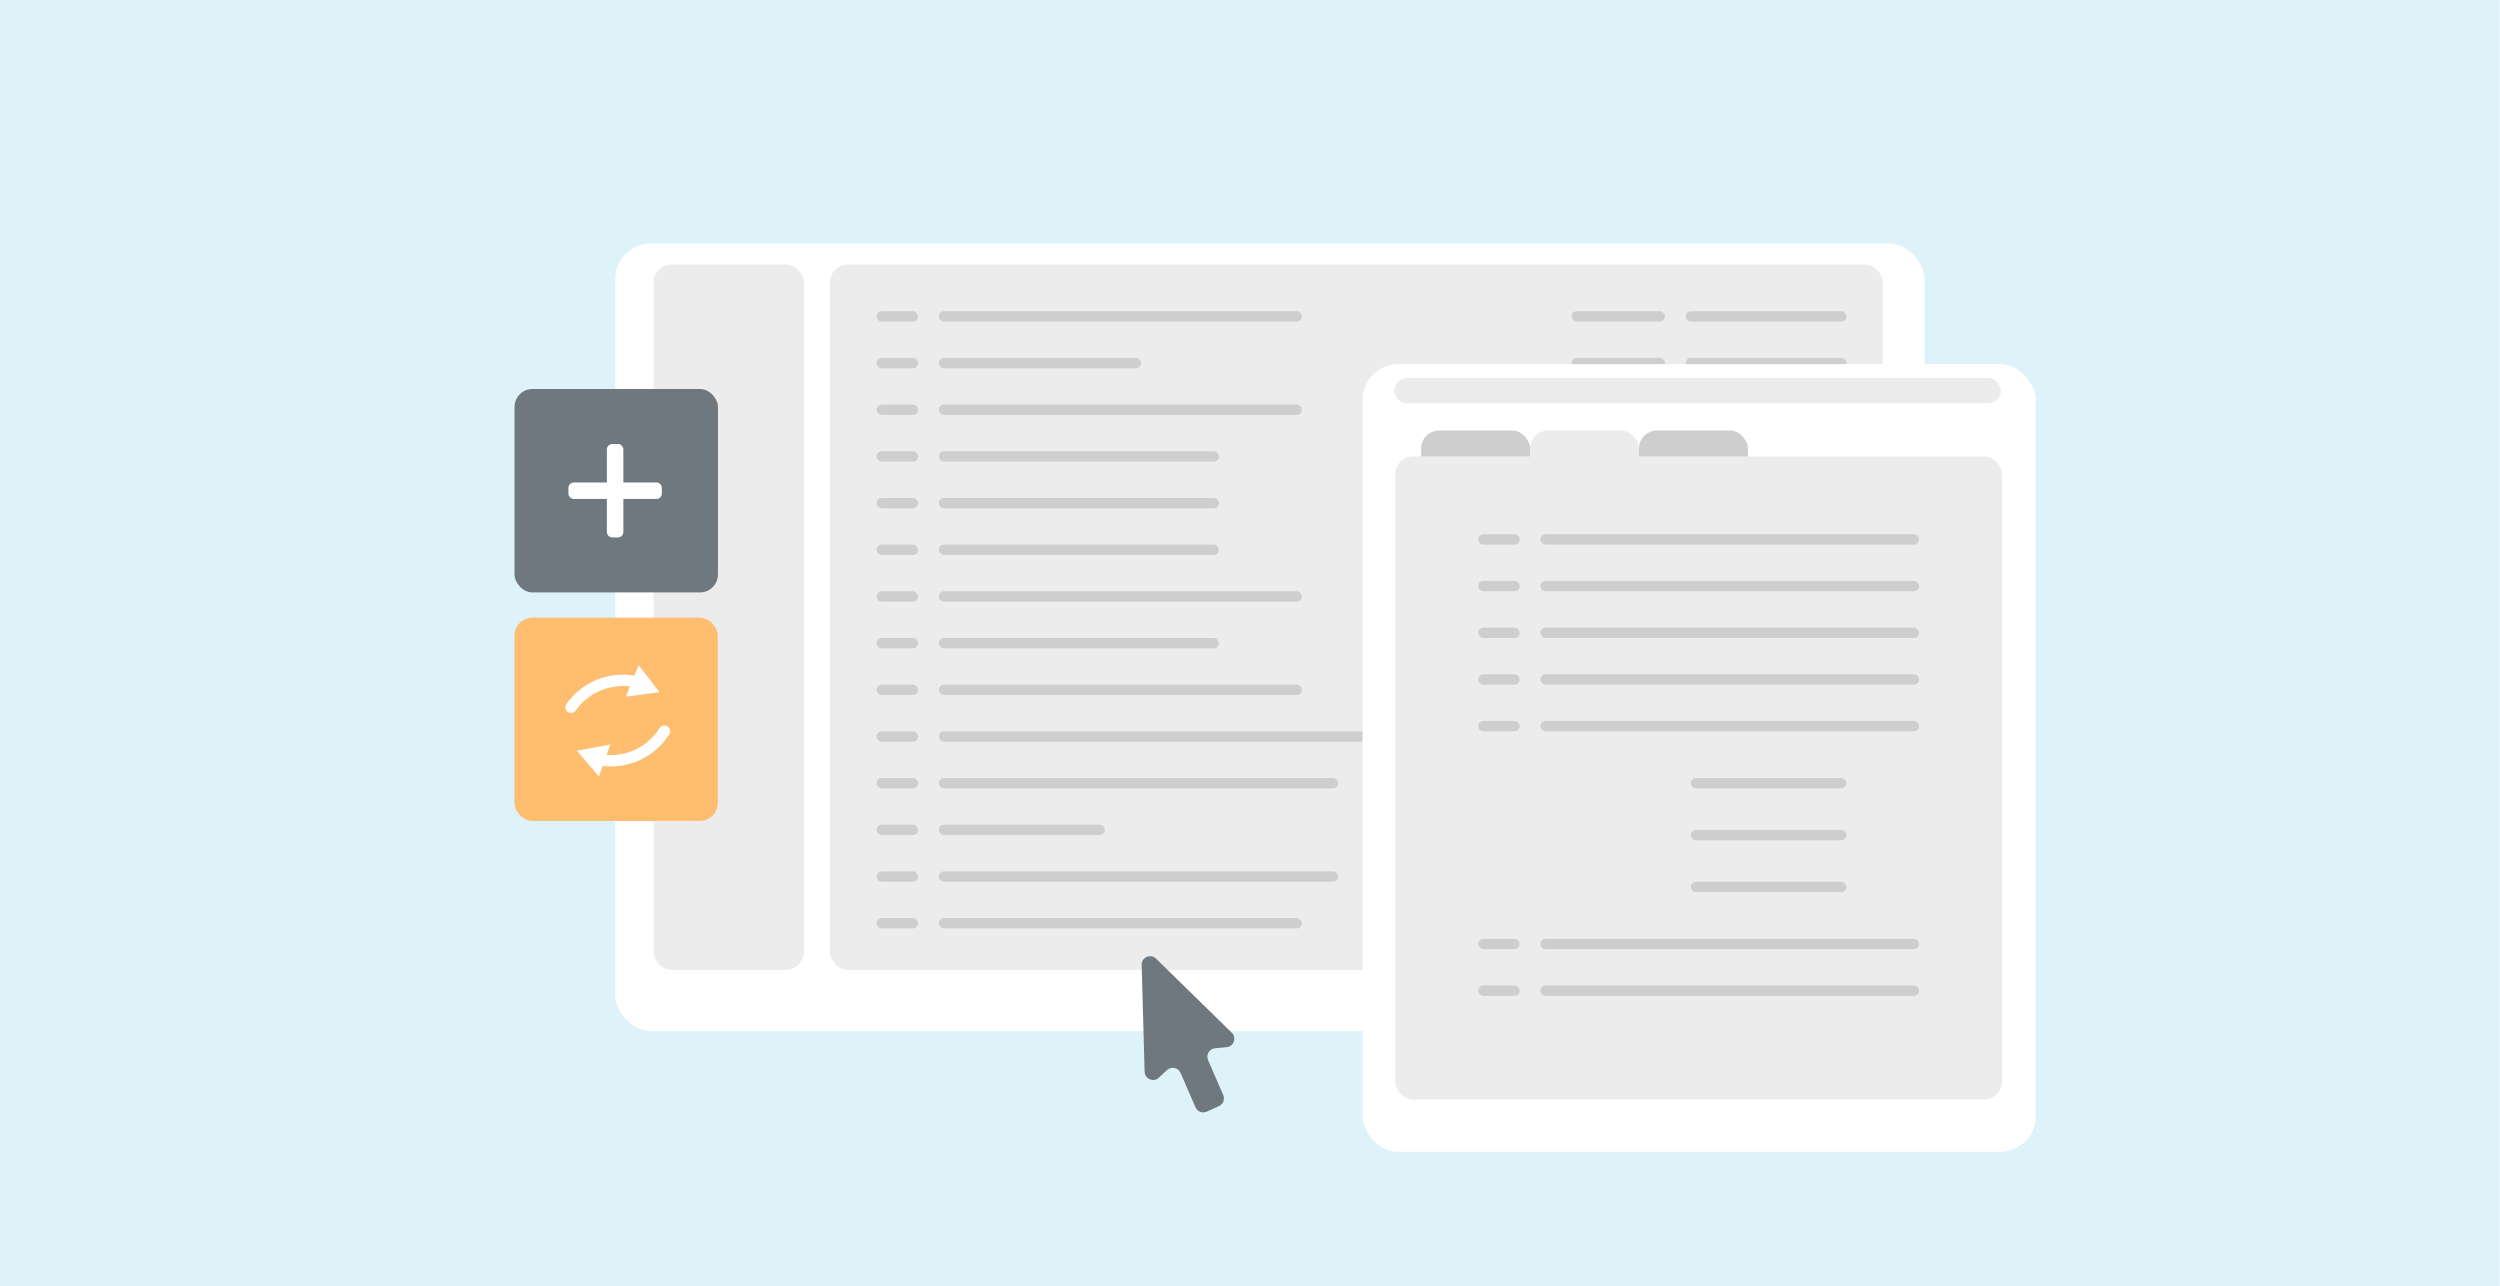 <svg width="482" height="248" viewBox="0 0 482 248" fill="none" xmlns="http://www.w3.org/2000/svg">
<rect width="481.916" height="248" fill="#DEF2F9"/>
<g filter="url(#filter0_d_1520_1382)">
<rect x="118.617" y="43.477" width="252.454" height="151.862" rx="6.924" fill="white"/>
</g>
<rect x="160" y="51" width="203" height="136" rx="3.462" fill="#ECECEC"/>
<rect x="126" y="51" width="29" height="136" rx="3.462" fill="#ECECEC"/>
<rect x="181" y="60" width="70" height="2" rx="1" fill="#CECECE"/>
<rect x="303" y="60" width="18" height="2" rx="1" fill="#CECECE"/>
<rect x="325" y="60" width="31" height="2" rx="1" fill="#CECECE"/>
<rect x="169" y="60" width="8" height="2" rx="1" fill="#CECECE"/>
<rect x="181" y="69" width="39" height="2" rx="1" fill="#CECECE"/>
<rect x="181" y="78" width="70" height="2" rx="1" fill="#CECECE"/>
<rect x="181" y="87" width="54" height="2" rx="1" fill="#CECECE"/>
<rect x="181" y="96" width="54" height="2" rx="1" fill="#CECECE"/>
<rect x="181" y="105" width="54" height="2" rx="1" fill="#CECECE"/>
<rect x="181" y="114" width="70" height="2" rx="1" fill="#CECECE"/>
<rect x="181" y="123" width="54" height="2" rx="1" fill="#CECECE"/>
<rect x="181" y="132" width="70" height="2" rx="1" fill="#CECECE"/>
<rect x="181" y="141" width="93" height="2" rx="1" fill="#CECECE"/>
<rect x="181" y="150" width="77" height="2" rx="1" fill="#CECECE"/>
<rect x="181" y="159" width="32" height="2" rx="1" fill="#CECECE"/>
<rect x="181" y="168" width="77" height="2" rx="1" fill="#CECECE"/>
<rect x="181" y="177" width="70" height="2" rx="1" fill="#CECECE"/>
<rect x="303" y="69" width="18" height="2" rx="1" fill="#CECECE"/>
<rect x="325" y="69" width="31" height="2" rx="1" fill="#CECECE"/>
<rect x="169" y="69" width="8" height="2" rx="1" fill="#CECECE"/>
<rect x="169" y="78" width="8" height="2" rx="1" fill="#CECECE"/>
<rect x="169" y="87" width="8" height="2" rx="1" fill="#CECECE"/>
<rect x="169" y="96" width="8" height="2" rx="1" fill="#CECECE"/>
<rect x="169" y="105" width="8" height="2" rx="1" fill="#CECECE"/>
<rect x="169" y="114" width="8" height="2" rx="1" fill="#CECECE"/>
<rect x="169" y="123" width="8" height="2" rx="1" fill="#CECECE"/>
<rect x="169" y="132" width="8" height="2" rx="1" fill="#CECECE"/>
<rect x="169" y="141" width="8" height="2" rx="1" fill="#CECECE"/>
<rect x="169" y="150" width="8" height="2" rx="1" fill="#CECECE"/>
<rect x="169" y="159" width="8" height="2" rx="1" fill="#CECECE"/>
<rect x="169" y="168" width="8" height="2" rx="1" fill="#CECECE"/>
<rect x="169" y="177" width="8" height="2" rx="1" fill="#CECECE"/>
<rect x="99.2" y="75" width="39.22" height="39.22" rx="3.462" fill="#6F787F"/>
<path d="M118.064 103.62C117.478 103.62 117.004 103.145 117.004 102.56L117.004 86.66C117.004 86.074 117.478 85.6 118.064 85.6L119.124 85.6C119.709 85.6 120.184 86.074 120.184 86.66V102.56C120.184 103.145 119.709 103.62 119.124 103.62H118.064Z" fill="white"/>
<path d="M127.604 95.14C127.604 95.725 127.129 96.2 126.544 96.2L110.644 96.2C110.059 96.2 109.584 95.725 109.584 95.14L109.584 94.08C109.584 93.494 110.059 93.02 110.644 93.02L126.544 93.02C127.129 93.02 127.604 93.494 127.604 94.08V95.14Z" fill="white"/>
<rect x="99.2" y="119.089" width="39.19" height="39.19" rx="3.462" fill="#FFBD6F"/>
<path d="M117.801 147.777C117.003 147.775 116.206 147.703 115.42 147.563C115.146 147.5 114.907 147.334 114.752 147.1C114.597 146.866 114.538 146.581 114.588 146.305C114.637 146.029 114.791 145.783 115.018 145.617C115.244 145.45 115.527 145.377 115.806 145.412C117.988 145.798 120.237 145.526 122.263 144.631C124.289 143.736 126.001 142.258 127.178 140.387C127.256 140.266 127.356 140.161 127.474 140.078C127.593 139.996 127.726 139.937 127.867 139.906C128.008 139.875 128.153 139.871 128.296 139.896C128.438 139.921 128.574 139.973 128.695 140.051C128.817 140.128 128.922 140.228 129.005 140.346C129.088 140.464 129.147 140.596 129.178 140.737C129.21 140.877 129.213 141.022 129.188 141.164C129.163 141.305 129.11 141.441 129.033 141.562C127.84 143.459 126.184 145.023 124.22 146.11C122.256 147.197 120.048 147.771 117.801 147.777Z" fill="white"/>
<path d="M115.48 149.707L111.214 144.74L117.661 143.543L115.48 149.707Z" fill="white"/>
<path d="M120.731 130.085C121.528 130.127 122.32 130.239 123.098 130.418C123.369 130.495 123.599 130.673 123.742 130.915C123.885 131.156 123.929 131.443 123.866 131.716C123.803 131.989 123.636 132.228 123.402 132.382C123.167 132.537 122.881 132.596 122.604 132.547C120.444 132.052 118.185 132.211 116.116 133.004C114.047 133.797 112.263 135.187 110.992 136.996C110.909 137.113 110.803 137.213 110.681 137.29C110.559 137.366 110.423 137.418 110.28 137.442C110.138 137.466 109.993 137.462 109.852 137.43C109.711 137.398 109.578 137.339 109.46 137.256C109.343 137.173 109.243 137.067 109.166 136.946C109.089 136.824 109.037 136.688 109.013 136.547C108.988 136.405 108.992 136.26 109.025 136.12C109.057 135.979 109.116 135.847 109.2 135.73C110.487 133.895 112.219 132.415 114.236 131.428C116.252 130.441 118.487 129.979 120.731 130.085Z" fill="white"/>
<path d="M123.147 128.274L127.156 133.448L120.657 134.321L123.147 128.274Z" fill="white"/>
<g filter="url(#filter1_d_1520_1382)">
<rect x="262.696" y="66.746" width="129.817" height="151.862" rx="6.924" fill="white"/>
</g>
<rect x="274" y="83" width="21" height="14" rx="3.462" fill="#CECECE"/>
<rect x="316" y="83" width="21" height="14" rx="3.462" fill="#CECECE"/>
<rect x="295" y="83" width="21" height="14" rx="3.462" fill="#ECECEC"/>
<rect x="269" y="88" width="117" height="124" rx="3.462" fill="#ECECEC"/>
<rect x="268.819" y="72.869" width="116.958" height="4.899" rx="2.449" fill="#ECECEC"/>
<rect x="297" y="103" width="73" height="2" rx="1" fill="#CECECE"/>
<rect x="285" y="103" width="8" height="2" rx="1" fill="#CECECE"/>
<rect x="297" y="112" width="73" height="2" rx="1" fill="#CECECE"/>
<rect x="285" y="112" width="8" height="2" rx="1" fill="#CECECE"/>
<rect x="297" y="121" width="73" height="2" rx="1" fill="#CECECE"/>
<rect x="285" y="121" width="8" height="2" rx="1" fill="#CECECE"/>
<rect x="297" y="130" width="73" height="2" rx="1" fill="#CECECE"/>
<rect x="285" y="130" width="8" height="2" rx="1" fill="#CECECE"/>
<rect x="297" y="139" width="73" height="2" rx="1" fill="#CECECE"/>
<rect x="297" y="181" width="73" height="2" rx="1" fill="#CECECE"/>
<rect x="297" y="190" width="73" height="2" rx="1" fill="#CECECE"/>
<rect x="326" y="150" width="30" height="2" rx="1" fill="#CECECE"/>
<rect x="326" y="160" width="30" height="2" rx="1" fill="#CECECE"/>
<rect x="326" y="170" width="30" height="2" rx="1" fill="#CECECE"/>
<rect x="285" y="139" width="8" height="2" rx="1" fill="#CECECE"/>
<rect x="285" y="181" width="8" height="2" rx="1" fill="#CECECE"/>
<rect x="285" y="190" width="8" height="2" rx="1" fill="#CECECE"/>
<path d="M222.887 184.824C221.837 183.797 220.071 184.569 220.112 186.037L220.681 206.633C220.72 208.041 222.405 208.743 223.432 207.778L224.991 206.315C225.815 205.541 227.157 205.818 227.607 206.854L230.488 213.485C230.851 214.321 231.828 214.698 232.659 214.323L235.014 213.258C235.827 212.89 236.195 211.938 235.839 211.119L232.913 204.384C232.47 203.364 233.153 202.21 234.26 202.107L236.492 201.899C237.877 201.769 238.477 200.078 237.482 199.105L222.887 184.824Z" fill="#6F787F"/>
<defs>
<filter id="filter0_d_1520_1382" x="104.769" y="33.09" width="280.151" height="179.559" filterUnits="userSpaceOnUse" color-interpolation-filters="sRGB">
<feFlood flood-opacity="0" result="BackgroundImageFix"/>
<feColorMatrix in="SourceAlpha" type="matrix" values="0 0 0 0 0 0 0 0 0 0 0 0 0 0 0 0 0 0 127 0" result="hardAlpha"/>
<feOffset dy="3.462"/>
<feGaussianBlur stdDeviation="6.924"/>
<feComposite in2="hardAlpha" operator="out"/>
<feColorMatrix type="matrix" values="0 0 0 0 0 0 0 0 0 0 0 0 0 0 0 0 0 0 0.05 0"/>
<feBlend mode="normal" in2="BackgroundImageFix" result="effect1_dropShadow_1520_1382"/>
<feBlend mode="normal" in="SourceGraphic" in2="effect1_dropShadow_1520_1382" result="shape"/>
</filter>
<filter id="filter1_d_1520_1382" x="248.848" y="56.359" width="157.514" height="179.559" filterUnits="userSpaceOnUse" color-interpolation-filters="sRGB">
<feFlood flood-opacity="0" result="BackgroundImageFix"/>
<feColorMatrix in="SourceAlpha" type="matrix" values="0 0 0 0 0 0 0 0 0 0 0 0 0 0 0 0 0 0 127 0" result="hardAlpha"/>
<feOffset dy="3.462"/>
<feGaussianBlur stdDeviation="6.924"/>
<feComposite in2="hardAlpha" operator="out"/>
<feColorMatrix type="matrix" values="0 0 0 0 0 0 0 0 0 0 0 0 0 0 0 0 0 0 0.05 0"/>
<feBlend mode="normal" in2="BackgroundImageFix" result="effect1_dropShadow_1520_1382"/>
<feBlend mode="normal" in="SourceGraphic" in2="effect1_dropShadow_1520_1382" result="shape"/>
</filter>
</defs>
</svg>
